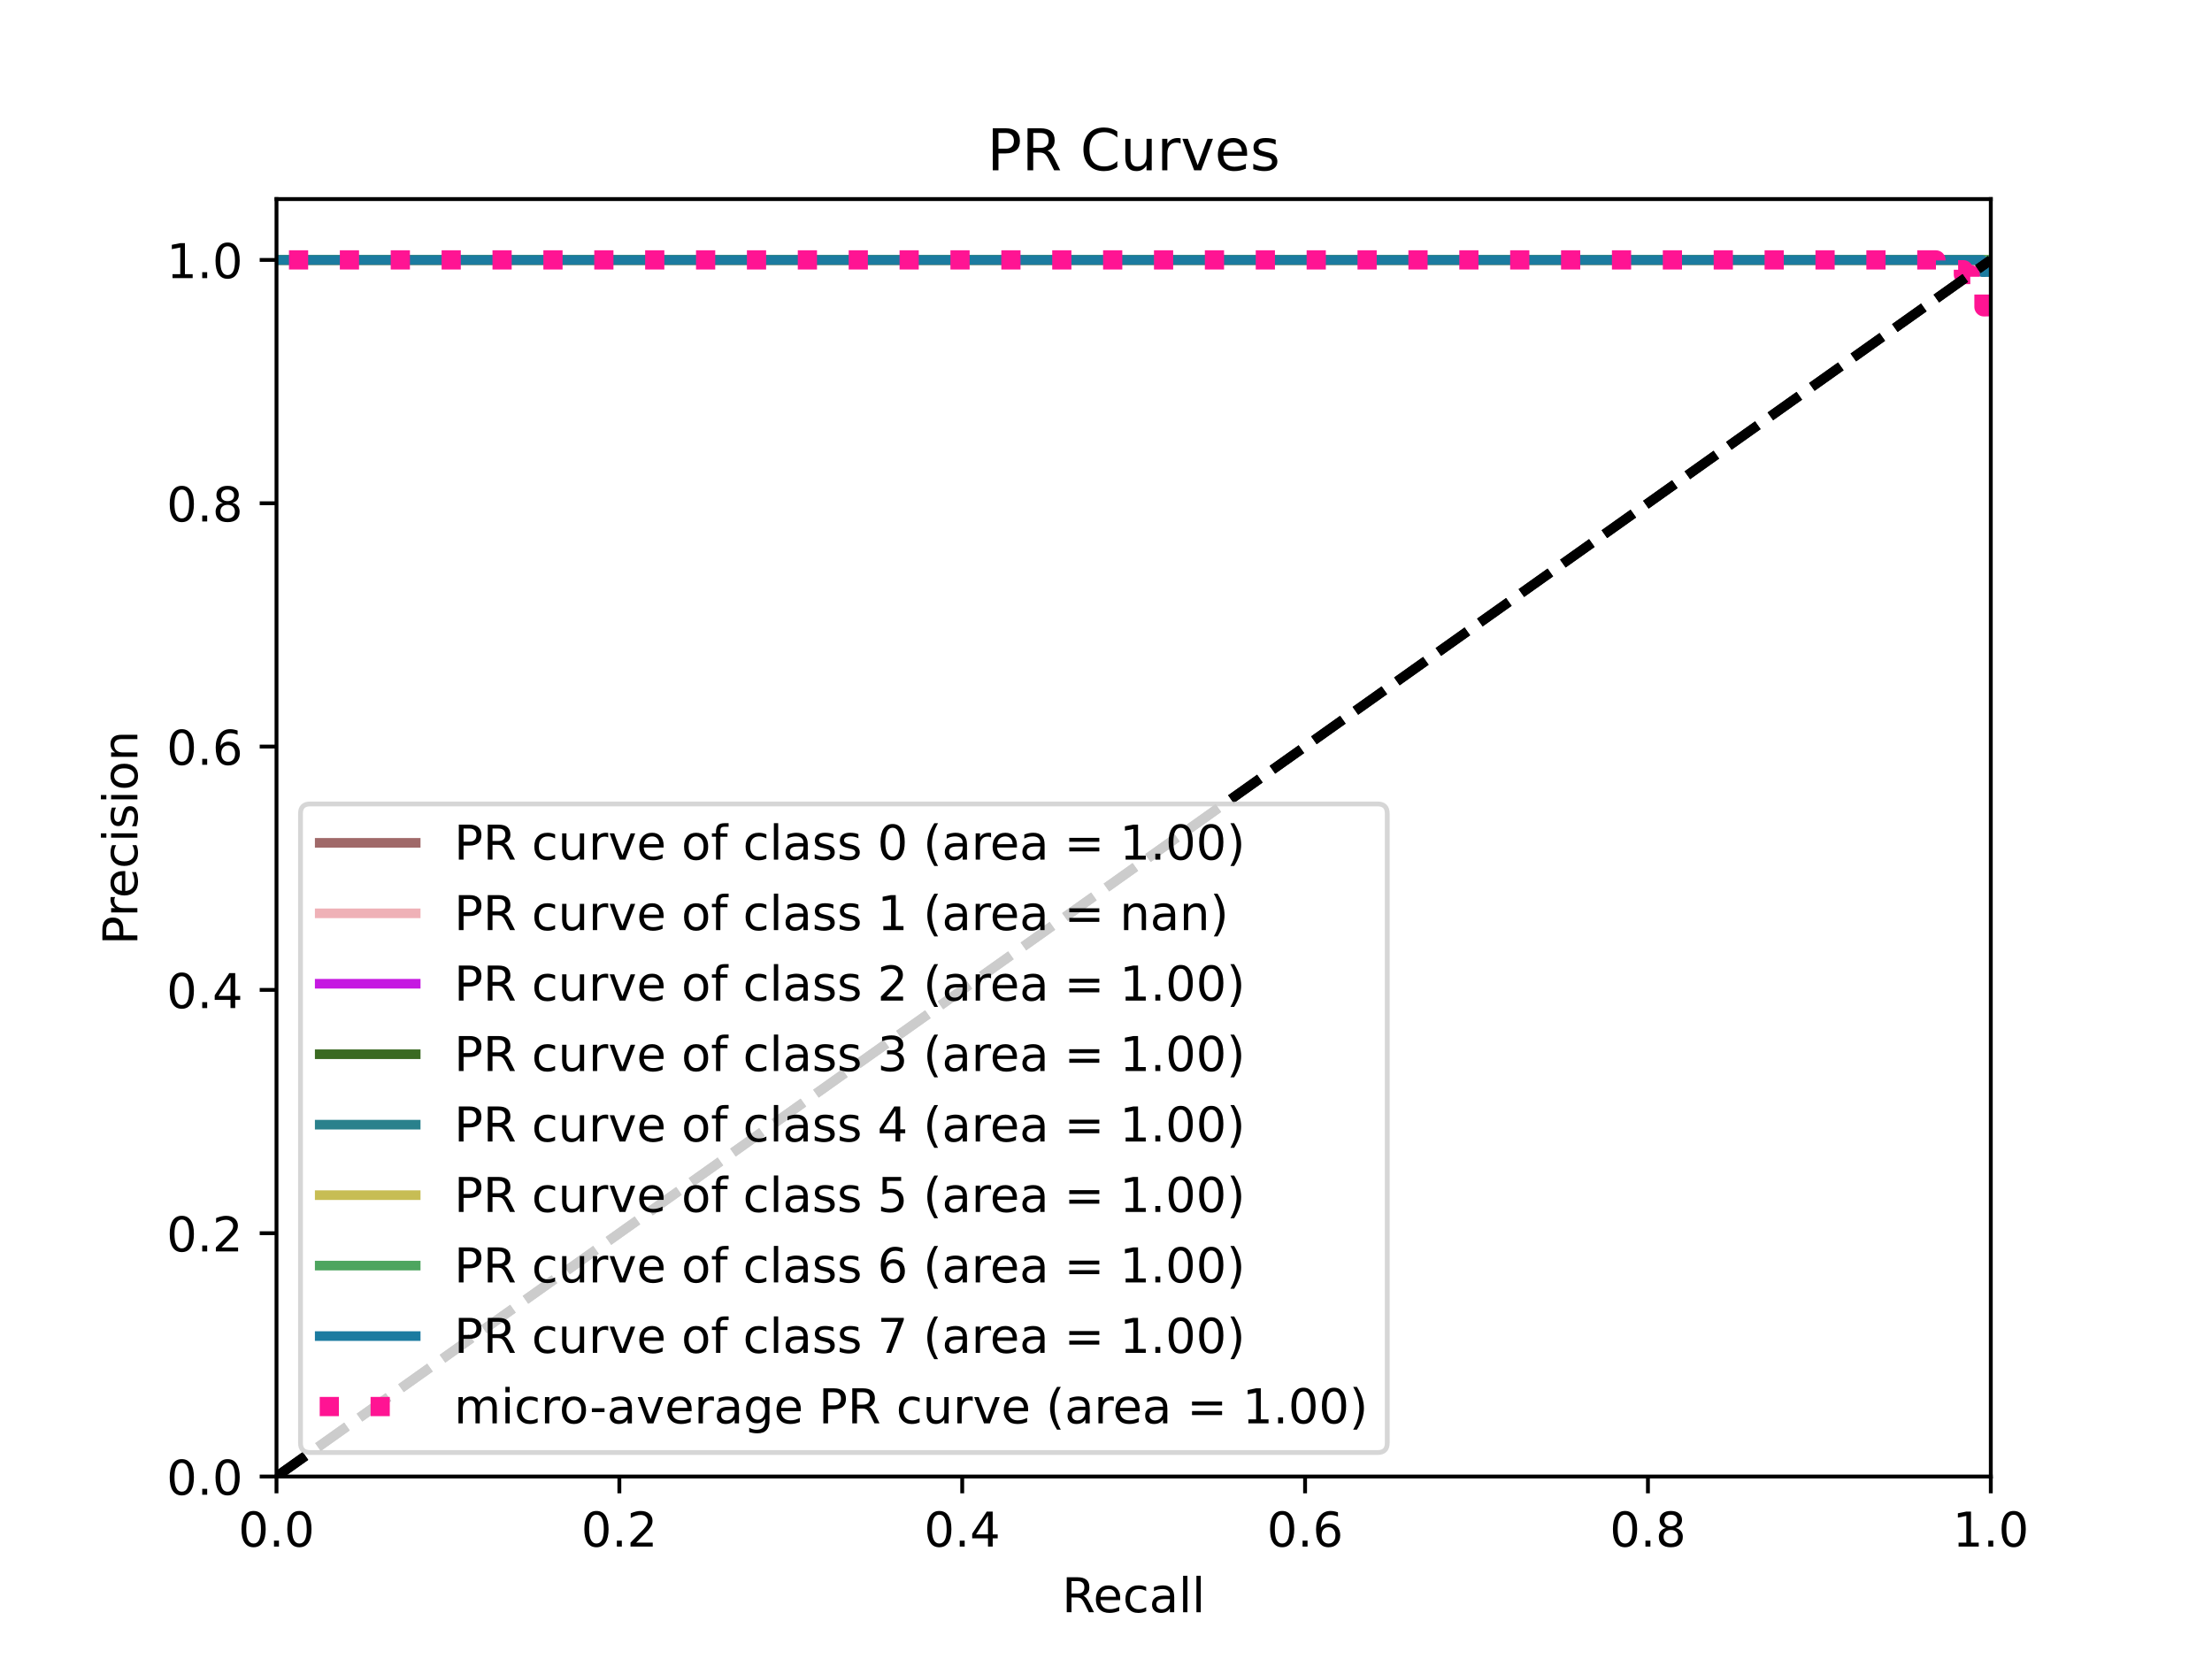 <?xml version="1.0" encoding="utf-8" standalone="no"?>
<!DOCTYPE svg PUBLIC "-//W3C//DTD SVG 1.1//EN"
  "http://www.w3.org/Graphics/SVG/1.1/DTD/svg11.dtd">
<!-- Created with matplotlib (https://matplotlib.org/) -->
<svg height="345.6pt" version="1.1" viewBox="0 0 460.8 345.6" width="460.8pt" xmlns="http://www.w3.org/2000/svg" xmlns:xlink="http://www.w3.org/1999/xlink">
 <defs>
  <style type="text/css">*{stroke-linecap:butt;stroke-linejoin:round;}</style>
 </defs>
 <g id="figure_1">
  <g id="patch_1">
   <path d="M 0 345.6 
L 460.8 345.6 
L 460.8 0 
L 0 0 
z
" style="fill:#ffffff;"/>
  </g>
  <g id="axes_1">
   <g id="patch_2">
    <path d="M 57.6 307.584 
L 414.72 307.584 
L 414.72 41.472 
L 57.6 41.472 
z
" style="fill:#ffffff;"/>
   </g>
   <g id="matplotlib.axis_1">
    <g id="xtick_1">
     <g id="line2d_1">
      <defs>
       <path d="M 0 0 
L 0 3.5 
" id="m4d5813339a" style="stroke:#000000;stroke-width:0.8;"/>
      </defs>
      <g>
       <use style="stroke:#000000;stroke-width:0.8;" x="57.6" xlink:href="#m4d5813339a" y="307.584"/>
      </g>
     </g>
     <g id="text_1">
      <!-- 0.0 -->
      <g transform="translate(49.648 322.182)scale(0.1 -0.1)">
       <defs>
        <path d="M 31.781 66.406 
Q 24.172 66.406 20.328 58.906 
Q 16.5 51.422 16.5 36.375 
Q 16.5 21.391 20.328 13.891 
Q 24.172 6.391 31.781 6.391 
Q 39.453 6.391 43.281 13.891 
Q 47.125 21.391 47.125 36.375 
Q 47.125 51.422 43.281 58.906 
Q 39.453 66.406 31.781 66.406 
z
M 31.781 74.219 
Q 44.047 74.219 50.516 64.516 
Q 56.984 54.828 56.984 36.375 
Q 56.984 17.969 50.516 8.266 
Q 44.047 -1.422 31.781 -1.422 
Q 19.531 -1.422 13.062 8.266 
Q 6.594 17.969 6.594 36.375 
Q 6.594 54.828 13.062 64.516 
Q 19.531 74.219 31.781 74.219 
z
" id="DejaVuSans-48"/>
        <path d="M 10.688 12.406 
L 21 12.406 
L 21 0 
L 10.688 0 
z
" id="DejaVuSans-46"/>
       </defs>
       <use xlink:href="#DejaVuSans-48"/>
       <use x="63.623" xlink:href="#DejaVuSans-46"/>
       <use x="95.41" xlink:href="#DejaVuSans-48"/>
      </g>
     </g>
    </g>
    <g id="xtick_2">
     <g id="line2d_2">
      <g>
       <use style="stroke:#000000;stroke-width:0.8;" x="129.024" xlink:href="#m4d5813339a" y="307.584"/>
      </g>
     </g>
     <g id="text_2">
      <!-- 0.2 -->
      <g transform="translate(121.072 322.182)scale(0.1 -0.1)">
       <defs>
        <path d="M 19.188 8.297 
L 53.609 8.297 
L 53.609 0 
L 7.328 0 
L 7.328 8.297 
Q 12.938 14.109 22.625 23.891 
Q 32.328 33.688 34.812 36.531 
Q 39.547 41.844 41.422 45.531 
Q 43.312 49.219 43.312 52.781 
Q 43.312 58.594 39.234 62.25 
Q 35.156 65.922 28.609 65.922 
Q 23.969 65.922 18.812 64.312 
Q 13.672 62.703 7.812 59.422 
L 7.812 69.391 
Q 13.766 71.781 18.938 73 
Q 24.125 74.219 28.422 74.219 
Q 39.75 74.219 46.484 68.547 
Q 53.219 62.891 53.219 53.422 
Q 53.219 48.922 51.531 44.891 
Q 49.859 40.875 45.406 35.406 
Q 44.188 33.984 37.641 27.219 
Q 31.109 20.453 19.188 8.297 
z
" id="DejaVuSans-50"/>
       </defs>
       <use xlink:href="#DejaVuSans-48"/>
       <use x="63.623" xlink:href="#DejaVuSans-46"/>
       <use x="95.41" xlink:href="#DejaVuSans-50"/>
      </g>
     </g>
    </g>
    <g id="xtick_3">
     <g id="line2d_3">
      <g>
       <use style="stroke:#000000;stroke-width:0.8;" x="200.448" xlink:href="#m4d5813339a" y="307.584"/>
      </g>
     </g>
     <g id="text_3">
      <!-- 0.4 -->
      <g transform="translate(192.496 322.182)scale(0.1 -0.1)">
       <defs>
        <path d="M 37.797 64.312 
L 12.891 25.391 
L 37.797 25.391 
z
M 35.203 72.906 
L 47.609 72.906 
L 47.609 25.391 
L 58.016 25.391 
L 58.016 17.188 
L 47.609 17.188 
L 47.609 0 
L 37.797 0 
L 37.797 17.188 
L 4.891 17.188 
L 4.891 26.703 
z
" id="DejaVuSans-52"/>
       </defs>
       <use xlink:href="#DejaVuSans-48"/>
       <use x="63.623" xlink:href="#DejaVuSans-46"/>
       <use x="95.41" xlink:href="#DejaVuSans-52"/>
      </g>
     </g>
    </g>
    <g id="xtick_4">
     <g id="line2d_4">
      <g>
       <use style="stroke:#000000;stroke-width:0.8;" x="271.872" xlink:href="#m4d5813339a" y="307.584"/>
      </g>
     </g>
     <g id="text_4">
      <!-- 0.6 -->
      <g transform="translate(263.92 322.182)scale(0.1 -0.1)">
       <defs>
        <path d="M 33.016 40.375 
Q 26.375 40.375 22.484 35.828 
Q 18.609 31.297 18.609 23.391 
Q 18.609 15.531 22.484 10.953 
Q 26.375 6.391 33.016 6.391 
Q 39.656 6.391 43.531 10.953 
Q 47.406 15.531 47.406 23.391 
Q 47.406 31.297 43.531 35.828 
Q 39.656 40.375 33.016 40.375 
z
M 52.594 71.297 
L 52.594 62.312 
Q 48.875 64.062 45.094 64.984 
Q 41.312 65.922 37.594 65.922 
Q 27.828 65.922 22.672 59.328 
Q 17.531 52.734 16.797 39.406 
Q 19.672 43.656 24.016 45.922 
Q 28.375 48.188 33.594 48.188 
Q 44.578 48.188 50.953 41.516 
Q 57.328 34.859 57.328 23.391 
Q 57.328 12.156 50.688 5.359 
Q 44.047 -1.422 33.016 -1.422 
Q 20.359 -1.422 13.672 8.266 
Q 6.984 17.969 6.984 36.375 
Q 6.984 53.656 15.188 63.938 
Q 23.391 74.219 37.203 74.219 
Q 40.922 74.219 44.703 73.484 
Q 48.484 72.75 52.594 71.297 
z
" id="DejaVuSans-54"/>
       </defs>
       <use xlink:href="#DejaVuSans-48"/>
       <use x="63.623" xlink:href="#DejaVuSans-46"/>
       <use x="95.41" xlink:href="#DejaVuSans-54"/>
      </g>
     </g>
    </g>
    <g id="xtick_5">
     <g id="line2d_5">
      <g>
       <use style="stroke:#000000;stroke-width:0.8;" x="343.296" xlink:href="#m4d5813339a" y="307.584"/>
      </g>
     </g>
     <g id="text_5">
      <!-- 0.8 -->
      <g transform="translate(335.344 322.182)scale(0.1 -0.1)">
       <defs>
        <path d="M 31.781 34.625 
Q 24.75 34.625 20.719 30.859 
Q 16.703 27.094 16.703 20.516 
Q 16.703 13.922 20.719 10.156 
Q 24.75 6.391 31.781 6.391 
Q 38.812 6.391 42.859 10.172 
Q 46.922 13.969 46.922 20.516 
Q 46.922 27.094 42.891 30.859 
Q 38.875 34.625 31.781 34.625 
z
M 21.922 38.812 
Q 15.578 40.375 12.031 44.719 
Q 8.5 49.078 8.5 55.328 
Q 8.5 64.062 14.719 69.141 
Q 20.953 74.219 31.781 74.219 
Q 42.672 74.219 48.875 69.141 
Q 55.078 64.062 55.078 55.328 
Q 55.078 49.078 51.531 44.719 
Q 48 40.375 41.703 38.812 
Q 48.828 37.156 52.797 32.312 
Q 56.781 27.484 56.781 20.516 
Q 56.781 9.906 50.312 4.234 
Q 43.844 -1.422 31.781 -1.422 
Q 19.734 -1.422 13.25 4.234 
Q 6.781 9.906 6.781 20.516 
Q 6.781 27.484 10.781 32.312 
Q 14.797 37.156 21.922 38.812 
z
M 18.312 54.391 
Q 18.312 48.734 21.844 45.562 
Q 25.391 42.391 31.781 42.391 
Q 38.141 42.391 41.719 45.562 
Q 45.312 48.734 45.312 54.391 
Q 45.312 60.062 41.719 63.234 
Q 38.141 66.406 31.781 66.406 
Q 25.391 66.406 21.844 63.234 
Q 18.312 60.062 18.312 54.391 
z
" id="DejaVuSans-56"/>
       </defs>
       <use xlink:href="#DejaVuSans-48"/>
       <use x="63.623" xlink:href="#DejaVuSans-46"/>
       <use x="95.41" xlink:href="#DejaVuSans-56"/>
      </g>
     </g>
    </g>
    <g id="xtick_6">
     <g id="line2d_6">
      <g>
       <use style="stroke:#000000;stroke-width:0.8;" x="414.72" xlink:href="#m4d5813339a" y="307.584"/>
      </g>
     </g>
     <g id="text_6">
      <!-- 1.0 -->
      <g transform="translate(406.768 322.182)scale(0.1 -0.1)">
       <defs>
        <path d="M 12.406 8.297 
L 28.516 8.297 
L 28.516 63.922 
L 10.984 60.406 
L 10.984 69.391 
L 28.422 72.906 
L 38.281 72.906 
L 38.281 8.297 
L 54.391 8.297 
L 54.391 0 
L 12.406 0 
z
" id="DejaVuSans-49"/>
       </defs>
       <use xlink:href="#DejaVuSans-49"/>
       <use x="63.623" xlink:href="#DejaVuSans-46"/>
       <use x="95.41" xlink:href="#DejaVuSans-48"/>
      </g>
     </g>
    </g>
    <g id="text_7">
     <!-- Recall -->
     <g transform="translate(221.243 335.861)scale(0.1 -0.1)">
      <defs>
       <path d="M 44.391 34.188 
Q 47.562 33.109 50.562 29.594 
Q 53.562 26.078 56.594 19.922 
L 66.609 0 
L 56 0 
L 46.688 18.703 
Q 43.062 26.031 39.672 28.422 
Q 36.281 30.812 30.422 30.812 
L 19.672 30.812 
L 19.672 0 
L 9.812 0 
L 9.812 72.906 
L 32.078 72.906 
Q 44.578 72.906 50.734 67.672 
Q 56.891 62.453 56.891 51.906 
Q 56.891 45.016 53.688 40.469 
Q 50.484 35.938 44.391 34.188 
z
M 19.672 64.797 
L 19.672 38.922 
L 32.078 38.922 
Q 39.203 38.922 42.844 42.219 
Q 46.484 45.516 46.484 51.906 
Q 46.484 58.297 42.844 61.547 
Q 39.203 64.797 32.078 64.797 
z
" id="DejaVuSans-82"/>
       <path d="M 56.203 29.594 
L 56.203 25.203 
L 14.891 25.203 
Q 15.484 15.922 20.484 11.062 
Q 25.484 6.203 34.422 6.203 
Q 39.594 6.203 44.453 7.469 
Q 49.312 8.734 54.109 11.281 
L 54.109 2.781 
Q 49.266 0.734 44.188 -0.344 
Q 39.109 -1.422 33.891 -1.422 
Q 20.797 -1.422 13.156 6.188 
Q 5.516 13.812 5.516 26.812 
Q 5.516 40.234 12.766 48.109 
Q 20.016 56 32.328 56 
Q 43.359 56 49.781 48.891 
Q 56.203 41.797 56.203 29.594 
z
M 47.219 32.234 
Q 47.125 39.594 43.094 43.984 
Q 39.062 48.391 32.422 48.391 
Q 24.906 48.391 20.391 44.141 
Q 15.875 39.891 15.188 32.172 
z
" id="DejaVuSans-101"/>
       <path d="M 48.781 52.594 
L 48.781 44.188 
Q 44.969 46.297 41.141 47.344 
Q 37.312 48.391 33.406 48.391 
Q 24.656 48.391 19.812 42.844 
Q 14.984 37.312 14.984 27.297 
Q 14.984 17.281 19.812 11.734 
Q 24.656 6.203 33.406 6.203 
Q 37.312 6.203 41.141 7.25 
Q 44.969 8.297 48.781 10.406 
L 48.781 2.094 
Q 45.016 0.344 40.984 -0.531 
Q 36.969 -1.422 32.422 -1.422 
Q 20.062 -1.422 12.781 6.344 
Q 5.516 14.109 5.516 27.297 
Q 5.516 40.672 12.859 48.328 
Q 20.219 56 33.016 56 
Q 37.156 56 41.109 55.141 
Q 45.062 54.297 48.781 52.594 
z
" id="DejaVuSans-99"/>
       <path d="M 34.281 27.484 
Q 23.391 27.484 19.188 25 
Q 14.984 22.516 14.984 16.5 
Q 14.984 11.719 18.141 8.906 
Q 21.297 6.109 26.703 6.109 
Q 34.188 6.109 38.703 11.406 
Q 43.219 16.703 43.219 25.484 
L 43.219 27.484 
z
M 52.203 31.203 
L 52.203 0 
L 43.219 0 
L 43.219 8.297 
Q 40.141 3.328 35.547 0.953 
Q 30.953 -1.422 24.312 -1.422 
Q 15.922 -1.422 10.953 3.297 
Q 6 8.016 6 15.922 
Q 6 25.141 12.172 29.828 
Q 18.359 34.516 30.609 34.516 
L 43.219 34.516 
L 43.219 35.406 
Q 43.219 41.609 39.141 45 
Q 35.062 48.391 27.688 48.391 
Q 23 48.391 18.547 47.266 
Q 14.109 46.141 10.016 43.891 
L 10.016 52.203 
Q 14.938 54.109 19.578 55.047 
Q 24.219 56 28.609 56 
Q 40.484 56 46.344 49.844 
Q 52.203 43.703 52.203 31.203 
z
" id="DejaVuSans-97"/>
       <path d="M 9.422 75.984 
L 18.406 75.984 
L 18.406 0 
L 9.422 0 
z
" id="DejaVuSans-108"/>
      </defs>
      <use xlink:href="#DejaVuSans-82"/>
      <use x="64.982" xlink:href="#DejaVuSans-101"/>
      <use x="126.506" xlink:href="#DejaVuSans-99"/>
      <use x="181.486" xlink:href="#DejaVuSans-97"/>
      <use x="242.766" xlink:href="#DejaVuSans-108"/>
      <use x="270.549" xlink:href="#DejaVuSans-108"/>
     </g>
    </g>
   </g>
   <g id="matplotlib.axis_2">
    <g id="ytick_1">
     <g id="line2d_7">
      <defs>
       <path d="M 0 0 
L -3.5 0 
" id="m4fab969010" style="stroke:#000000;stroke-width:0.8;"/>
      </defs>
      <g>
       <use style="stroke:#000000;stroke-width:0.8;" x="57.6" xlink:href="#m4fab969010" y="307.584"/>
      </g>
     </g>
     <g id="text_8">
      <!-- 0.0 -->
      <g transform="translate(34.697 311.383)scale(0.1 -0.1)">
       <use xlink:href="#DejaVuSans-48"/>
       <use x="63.623" xlink:href="#DejaVuSans-46"/>
       <use x="95.41" xlink:href="#DejaVuSans-48"/>
      </g>
     </g>
    </g>
    <g id="ytick_2">
     <g id="line2d_8">
      <g>
       <use style="stroke:#000000;stroke-width:0.8;" x="57.6" xlink:href="#m4fab969010" y="256.896"/>
      </g>
     </g>
     <g id="text_9">
      <!-- 0.2 -->
      <g transform="translate(34.697 260.695)scale(0.1 -0.1)">
       <use xlink:href="#DejaVuSans-48"/>
       <use x="63.623" xlink:href="#DejaVuSans-46"/>
       <use x="95.41" xlink:href="#DejaVuSans-50"/>
      </g>
     </g>
    </g>
    <g id="ytick_3">
     <g id="line2d_9">
      <g>
       <use style="stroke:#000000;stroke-width:0.8;" x="57.6" xlink:href="#m4fab969010" y="206.208"/>
      </g>
     </g>
     <g id="text_10">
      <!-- 0.4 -->
      <g transform="translate(34.697 210.007)scale(0.1 -0.1)">
       <use xlink:href="#DejaVuSans-48"/>
       <use x="63.623" xlink:href="#DejaVuSans-46"/>
       <use x="95.41" xlink:href="#DejaVuSans-52"/>
      </g>
     </g>
    </g>
    <g id="ytick_4">
     <g id="line2d_10">
      <g>
       <use style="stroke:#000000;stroke-width:0.8;" x="57.6" xlink:href="#m4fab969010" y="155.52"/>
      </g>
     </g>
     <g id="text_11">
      <!-- 0.6 -->
      <g transform="translate(34.697 159.319)scale(0.1 -0.1)">
       <use xlink:href="#DejaVuSans-48"/>
       <use x="63.623" xlink:href="#DejaVuSans-46"/>
       <use x="95.41" xlink:href="#DejaVuSans-54"/>
      </g>
     </g>
    </g>
    <g id="ytick_5">
     <g id="line2d_11">
      <g>
       <use style="stroke:#000000;stroke-width:0.8;" x="57.6" xlink:href="#m4fab969010" y="104.832"/>
      </g>
     </g>
     <g id="text_12">
      <!-- 0.8 -->
      <g transform="translate(34.697 108.631)scale(0.1 -0.1)">
       <use xlink:href="#DejaVuSans-48"/>
       <use x="63.623" xlink:href="#DejaVuSans-46"/>
       <use x="95.41" xlink:href="#DejaVuSans-56"/>
      </g>
     </g>
    </g>
    <g id="ytick_6">
     <g id="line2d_12">
      <g>
       <use style="stroke:#000000;stroke-width:0.8;" x="57.6" xlink:href="#m4fab969010" y="54.144"/>
      </g>
     </g>
     <g id="text_13">
      <!-- 1.0 -->
      <g transform="translate(34.697 57.943)scale(0.1 -0.1)">
       <use xlink:href="#DejaVuSans-49"/>
       <use x="63.623" xlink:href="#DejaVuSans-46"/>
       <use x="95.41" xlink:href="#DejaVuSans-48"/>
      </g>
     </g>
    </g>
    <g id="text_14">
     <!-- Precision -->
     <g transform="translate(28.617 196.835)rotate(-90)scale(0.1 -0.1)">
      <defs>
       <path d="M 19.672 64.797 
L 19.672 37.406 
L 32.078 37.406 
Q 38.969 37.406 42.719 40.969 
Q 46.484 44.531 46.484 51.125 
Q 46.484 57.672 42.719 61.234 
Q 38.969 64.797 32.078 64.797 
z
M 9.812 72.906 
L 32.078 72.906 
Q 44.344 72.906 50.609 67.359 
Q 56.891 61.812 56.891 51.125 
Q 56.891 40.328 50.609 34.812 
Q 44.344 29.297 32.078 29.297 
L 19.672 29.297 
L 19.672 0 
L 9.812 0 
z
" id="DejaVuSans-80"/>
       <path d="M 41.109 46.297 
Q 39.594 47.172 37.812 47.578 
Q 36.031 48 33.891 48 
Q 26.266 48 22.188 43.047 
Q 18.109 38.094 18.109 28.812 
L 18.109 0 
L 9.078 0 
L 9.078 54.688 
L 18.109 54.688 
L 18.109 46.188 
Q 20.953 51.172 25.484 53.578 
Q 30.031 56 36.531 56 
Q 37.453 56 38.578 55.875 
Q 39.703 55.766 41.062 55.516 
z
" id="DejaVuSans-114"/>
       <path d="M 9.422 54.688 
L 18.406 54.688 
L 18.406 0 
L 9.422 0 
z
M 9.422 75.984 
L 18.406 75.984 
L 18.406 64.594 
L 9.422 64.594 
z
" id="DejaVuSans-105"/>
       <path d="M 44.281 53.078 
L 44.281 44.578 
Q 40.484 46.531 36.375 47.5 
Q 32.281 48.484 27.875 48.484 
Q 21.188 48.484 17.844 46.438 
Q 14.5 44.391 14.5 40.281 
Q 14.5 37.156 16.891 35.375 
Q 19.281 33.594 26.516 31.984 
L 29.594 31.297 
Q 39.156 29.25 43.188 25.516 
Q 47.219 21.781 47.219 15.094 
Q 47.219 7.469 41.188 3.016 
Q 35.156 -1.422 24.609 -1.422 
Q 20.219 -1.422 15.453 -0.562 
Q 10.688 0.297 5.422 2 
L 5.422 11.281 
Q 10.406 8.688 15.234 7.391 
Q 20.062 6.109 24.812 6.109 
Q 31.156 6.109 34.562 8.281 
Q 37.984 10.453 37.984 14.406 
Q 37.984 18.062 35.516 20.016 
Q 33.062 21.969 24.703 23.781 
L 21.578 24.516 
Q 13.234 26.266 9.516 29.906 
Q 5.812 33.547 5.812 39.891 
Q 5.812 47.609 11.281 51.797 
Q 16.75 56 26.812 56 
Q 31.781 56 36.172 55.266 
Q 40.578 54.547 44.281 53.078 
z
" id="DejaVuSans-115"/>
       <path d="M 30.609 48.391 
Q 23.391 48.391 19.188 42.75 
Q 14.984 37.109 14.984 27.297 
Q 14.984 17.484 19.156 11.844 
Q 23.344 6.203 30.609 6.203 
Q 37.797 6.203 41.984 11.859 
Q 46.188 17.531 46.188 27.297 
Q 46.188 37.016 41.984 42.703 
Q 37.797 48.391 30.609 48.391 
z
M 30.609 56 
Q 42.328 56 49.016 48.375 
Q 55.719 40.766 55.719 27.297 
Q 55.719 13.875 49.016 6.219 
Q 42.328 -1.422 30.609 -1.422 
Q 18.844 -1.422 12.172 6.219 
Q 5.516 13.875 5.516 27.297 
Q 5.516 40.766 12.172 48.375 
Q 18.844 56 30.609 56 
z
" id="DejaVuSans-111"/>
       <path d="M 54.891 33.016 
L 54.891 0 
L 45.906 0 
L 45.906 32.719 
Q 45.906 40.484 42.875 44.328 
Q 39.844 48.188 33.797 48.188 
Q 26.516 48.188 22.312 43.547 
Q 18.109 38.922 18.109 30.906 
L 18.109 0 
L 9.078 0 
L 9.078 54.688 
L 18.109 54.688 
L 18.109 46.188 
Q 21.344 51.125 25.703 53.562 
Q 30.078 56 35.797 56 
Q 45.219 56 50.047 50.172 
Q 54.891 44.344 54.891 33.016 
z
" id="DejaVuSans-110"/>
      </defs>
      <use xlink:href="#DejaVuSans-80"/>
      <use x="58.553" xlink:href="#DejaVuSans-114"/>
      <use x="97.416" xlink:href="#DejaVuSans-101"/>
      <use x="158.939" xlink:href="#DejaVuSans-99"/>
      <use x="213.92" xlink:href="#DejaVuSans-105"/>
      <use x="241.703" xlink:href="#DejaVuSans-115"/>
      <use x="293.803" xlink:href="#DejaVuSans-105"/>
      <use x="321.586" xlink:href="#DejaVuSans-111"/>
      <use x="382.768" xlink:href="#DejaVuSans-110"/>
     </g>
    </g>
   </g>
   <g id="line2d_13">
    <path clip-path="url(#p926d61a1d0)" d="M 414.72 54.144 
L 390.912 54.144 
L 367.104 54.144 
L 343.296 54.144 
L 319.488 54.144 
L 295.68 54.144 
L 271.872 54.144 
L 248.064 54.144 
L 224.256 54.144 
L 200.448 54.144 
L 176.64 54.144 
L 152.832 54.144 
L 129.024 54.144 
L 105.216 54.144 
L 81.408 54.144 
L 57.6 54.144 
" style="fill:none;stroke:#a06969;stroke-linecap:square;stroke-width:2;"/>
   </g>
   <g id="line2d_14">
    <path clip-path="url(#p926d61a1d0)" d="M 57.6 54.144 
" style="fill:none;stroke:#efb1b7;stroke-linecap:square;stroke-width:2;"/>
   </g>
   <g id="line2d_15">
    <path clip-path="url(#p926d61a1d0)" d="M 414.72 54.144 
L 57.6 54.144 
" style="fill:none;stroke:#c518e1;stroke-linecap:square;stroke-width:2;"/>
   </g>
   <g id="line2d_16">
    <path clip-path="url(#p926d61a1d0)" d="M 414.72 54.144 
L 355.2 54.144 
L 295.68 54.144 
L 236.16 54.144 
L 176.64 54.144 
L 117.12 54.144 
L 57.6 54.144 
" style="fill:none;stroke:#3a6a21;stroke-linecap:square;stroke-width:2;"/>
   </g>
   <g id="line2d_17">
    <path clip-path="url(#p926d61a1d0)" d="M 414.72 54.144 
L 379.008 54.144 
L 343.296 54.144 
L 307.584 54.144 
L 271.872 54.144 
L 236.16 54.144 
L 200.448 54.144 
L 164.736 54.144 
L 129.024 54.144 
L 93.312 54.144 
L 57.6 54.144 
" style="fill:none;stroke:#2a818c;stroke-linecap:square;stroke-width:2;"/>
   </g>
   <g id="line2d_18">
    <path clip-path="url(#p926d61a1d0)" d="M 414.72 54.144 
L 395.924 54.144 
L 377.128 54.144 
L 358.333 54.144 
L 339.537 54.144 
L 320.741 54.144 
L 301.945 54.144 
L 283.149 54.144 
L 264.354 54.144 
L 245.558 54.144 
L 226.762 54.144 
L 207.966 54.144 
L 189.171 54.144 
L 170.375 54.144 
L 151.579 54.144 
L 132.783 54.144 
L 113.987 54.144 
L 95.192 54.144 
L 76.396 54.144 
L 57.6 54.144 
" style="fill:none;stroke:#c7bd54;stroke-linecap:square;stroke-width:2;"/>
   </g>
   <g id="line2d_19">
    <path clip-path="url(#p926d61a1d0)" d="M 414.72 54.144 
L 57.6 54.144 
" style="fill:none;stroke:#4da55f;stroke-linecap:square;stroke-width:2;"/>
   </g>
   <g id="line2d_20">
    <path clip-path="url(#p926d61a1d0)" d="M 414.72 56.678 
L 412.916 56.691 
L 412.916 54.144 
L 57.6 54.144 
L 57.6 54.144 
" style="fill:none;stroke:#1b7ba0;stroke-linecap:square;stroke-width:2;"/>
   </g>
   <g id="line2d_21">
    <path clip-path="url(#p926d61a1d0)" d="M 414.72 63.892 
L 413.292 63.929 
L 413.292 60.107 
L 411.863 60.131 
L 411.863 59.153 
L 410.435 59.173 
L 410.435 57.185 
L 409.006 57.197 
L 409.006 56.188 
L 403.292 56.221 
L 403.292 54.144 
L 57.6 54.144 
L 57.6 54.144 
" style="fill:none;stroke:#ff1493;stroke-dasharray:4,6.6;stroke-dashoffset:0;stroke-width:4;"/>
   </g>
   <g id="line2d_22">
    <path clip-path="url(#p926d61a1d0)" d="M 57.6 307.584 
L 414.72 54.144 
" style="fill:none;stroke:#000000;stroke-dasharray:7.4,3.2;stroke-dashoffset:0;stroke-width:2;"/>
   </g>
   <g id="line2d_23">
    <path clip-path="url(#p926d61a1d0)" d="M 57.6 307.584 
L 414.72 54.144 
" style="fill:none;stroke:#000000;stroke-dasharray:7.4,3.2;stroke-dashoffset:0;stroke-width:2;"/>
   </g>
   <g id="patch_3">
    <path d="M 57.6 307.584 
L 57.6 41.472 
" style="fill:none;stroke:#000000;stroke-linecap:square;stroke-linejoin:miter;stroke-width:0.8;"/>
   </g>
   <g id="patch_4">
    <path d="M 414.72 307.584 
L 414.72 41.472 
" style="fill:none;stroke:#000000;stroke-linecap:square;stroke-linejoin:miter;stroke-width:0.8;"/>
   </g>
   <g id="patch_5">
    <path d="M 57.6 307.584 
L 414.72 307.584 
" style="fill:none;stroke:#000000;stroke-linecap:square;stroke-linejoin:miter;stroke-width:0.8;"/>
   </g>
   <g id="patch_6">
    <path d="M 57.6 41.472 
L 414.72 41.472 
" style="fill:none;stroke:#000000;stroke-linecap:square;stroke-linejoin:miter;stroke-width:0.8;"/>
   </g>
   <g id="text_15">
    <!-- PR Curves -->
    <g transform="translate(205.639 35.472)scale(0.12 -0.12)">
     <defs>
      <path id="DejaVuSans-32"/>
      <path d="M 64.406 67.281 
L 64.406 56.891 
Q 59.422 61.531 53.781 63.812 
Q 48.141 66.109 41.797 66.109 
Q 29.297 66.109 22.656 58.469 
Q 16.016 50.828 16.016 36.375 
Q 16.016 21.969 22.656 14.328 
Q 29.297 6.688 41.797 6.688 
Q 48.141 6.688 53.781 8.984 
Q 59.422 11.281 64.406 15.922 
L 64.406 5.609 
Q 59.234 2.094 53.438 0.328 
Q 47.656 -1.422 41.219 -1.422 
Q 24.656 -1.422 15.125 8.703 
Q 5.609 18.844 5.609 36.375 
Q 5.609 53.953 15.125 64.078 
Q 24.656 74.219 41.219 74.219 
Q 47.75 74.219 53.531 72.484 
Q 59.328 70.75 64.406 67.281 
z
" id="DejaVuSans-67"/>
      <path d="M 8.5 21.578 
L 8.5 54.688 
L 17.484 54.688 
L 17.484 21.922 
Q 17.484 14.156 20.5 10.266 
Q 23.531 6.391 29.594 6.391 
Q 36.859 6.391 41.078 11.031 
Q 45.312 15.672 45.312 23.688 
L 45.312 54.688 
L 54.297 54.688 
L 54.297 0 
L 45.312 0 
L 45.312 8.406 
Q 42.047 3.422 37.719 1 
Q 33.406 -1.422 27.688 -1.422 
Q 18.266 -1.422 13.375 4.438 
Q 8.5 10.297 8.5 21.578 
z
M 31.109 56 
z
" id="DejaVuSans-117"/>
      <path d="M 2.984 54.688 
L 12.5 54.688 
L 29.594 8.797 
L 46.688 54.688 
L 56.203 54.688 
L 35.688 0 
L 23.484 0 
z
" id="DejaVuSans-118"/>
     </defs>
     <use xlink:href="#DejaVuSans-80"/>
     <use x="60.303" xlink:href="#DejaVuSans-82"/>
     <use x="129.785" xlink:href="#DejaVuSans-32"/>
     <use x="161.572" xlink:href="#DejaVuSans-67"/>
     <use x="231.396" xlink:href="#DejaVuSans-117"/>
     <use x="294.775" xlink:href="#DejaVuSans-114"/>
     <use x="335.889" xlink:href="#DejaVuSans-118"/>
     <use x="395.068" xlink:href="#DejaVuSans-101"/>
     <use x="456.592" xlink:href="#DejaVuSans-115"/>
    </g>
   </g>
   <g id="legend_1">
    <g id="patch_7">
     <path d="M 64.6 302.584 
L 286.989 302.584 
Q 288.989 302.584 288.989 300.584 
L 288.989 169.481 
Q 288.989 167.481 286.989 167.481 
L 64.6 167.481 
Q 62.6 167.481 62.6 169.481 
L 62.6 300.584 
Q 62.6 302.584 64.6 302.584 
z
" style="fill:#ffffff;opacity:0.8;stroke:#cccccc;stroke-linejoin:miter;"/>
    </g>
    <g id="line2d_24">
     <path d="M 66.6 175.579 
L 86.6 175.579 
" style="fill:none;stroke:#a06969;stroke-linecap:square;stroke-width:2;"/>
    </g>
    <g id="line2d_25"/>
    <g id="text_16">
     <!-- PR curve of class 0 (area = 1.00) -->
     <g transform="translate(94.6 179.079)scale(0.1 -0.1)">
      <defs>
       <path d="M 37.109 75.984 
L 37.109 68.5 
L 28.516 68.5 
Q 23.688 68.5 21.797 66.547 
Q 19.922 64.594 19.922 59.516 
L 19.922 54.688 
L 34.719 54.688 
L 34.719 47.703 
L 19.922 47.703 
L 19.922 0 
L 10.891 0 
L 10.891 47.703 
L 2.297 47.703 
L 2.297 54.688 
L 10.891 54.688 
L 10.891 58.5 
Q 10.891 67.625 15.141 71.797 
Q 19.391 75.984 28.609 75.984 
z
" id="DejaVuSans-102"/>
       <path d="M 31 75.875 
Q 24.469 64.656 21.281 53.656 
Q 18.109 42.672 18.109 31.391 
Q 18.109 20.125 21.312 9.062 
Q 24.516 -2 31 -13.188 
L 23.188 -13.188 
Q 15.875 -1.703 12.234 9.375 
Q 8.594 20.453 8.594 31.391 
Q 8.594 42.281 12.203 53.312 
Q 15.828 64.359 23.188 75.875 
z
" id="DejaVuSans-40"/>
       <path d="M 10.594 45.406 
L 73.188 45.406 
L 73.188 37.203 
L 10.594 37.203 
z
M 10.594 25.484 
L 73.188 25.484 
L 73.188 17.188 
L 10.594 17.188 
z
" id="DejaVuSans-61"/>
       <path d="M 8.016 75.875 
L 15.828 75.875 
Q 23.141 64.359 26.781 53.312 
Q 30.422 42.281 30.422 31.391 
Q 30.422 20.453 26.781 9.375 
Q 23.141 -1.703 15.828 -13.188 
L 8.016 -13.188 
Q 14.5 -2 17.703 9.062 
Q 20.906 20.125 20.906 31.391 
Q 20.906 42.672 17.703 53.656 
Q 14.5 64.656 8.016 75.875 
z
" id="DejaVuSans-41"/>
      </defs>
      <use xlink:href="#DejaVuSans-80"/>
      <use x="60.303" xlink:href="#DejaVuSans-82"/>
      <use x="129.785" xlink:href="#DejaVuSans-32"/>
      <use x="161.572" xlink:href="#DejaVuSans-99"/>
      <use x="216.553" xlink:href="#DejaVuSans-117"/>
      <use x="279.932" xlink:href="#DejaVuSans-114"/>
      <use x="321.045" xlink:href="#DejaVuSans-118"/>
      <use x="380.225" xlink:href="#DejaVuSans-101"/>
      <use x="441.748" xlink:href="#DejaVuSans-32"/>
      <use x="473.535" xlink:href="#DejaVuSans-111"/>
      <use x="534.717" xlink:href="#DejaVuSans-102"/>
      <use x="569.922" xlink:href="#DejaVuSans-32"/>
      <use x="601.709" xlink:href="#DejaVuSans-99"/>
      <use x="656.689" xlink:href="#DejaVuSans-108"/>
      <use x="684.473" xlink:href="#DejaVuSans-97"/>
      <use x="745.752" xlink:href="#DejaVuSans-115"/>
      <use x="797.852" xlink:href="#DejaVuSans-115"/>
      <use x="849.951" xlink:href="#DejaVuSans-32"/>
      <use x="881.738" xlink:href="#DejaVuSans-48"/>
      <use x="945.361" xlink:href="#DejaVuSans-32"/>
      <use x="977.148" xlink:href="#DejaVuSans-40"/>
      <use x="1016.162" xlink:href="#DejaVuSans-97"/>
      <use x="1077.441" xlink:href="#DejaVuSans-114"/>
      <use x="1116.305" xlink:href="#DejaVuSans-101"/>
      <use x="1177.828" xlink:href="#DejaVuSans-97"/>
      <use x="1239.107" xlink:href="#DejaVuSans-32"/>
      <use x="1270.895" xlink:href="#DejaVuSans-61"/>
      <use x="1354.684" xlink:href="#DejaVuSans-32"/>
      <use x="1386.471" xlink:href="#DejaVuSans-49"/>
      <use x="1450.094" xlink:href="#DejaVuSans-46"/>
      <use x="1481.881" xlink:href="#DejaVuSans-48"/>
      <use x="1545.504" xlink:href="#DejaVuSans-48"/>
      <use x="1609.127" xlink:href="#DejaVuSans-41"/>
     </g>
    </g>
    <g id="line2d_26">
     <path d="M 66.6 190.257 
L 86.6 190.257 
" style="fill:none;stroke:#efb1b7;stroke-linecap:square;stroke-width:2;"/>
    </g>
    <g id="line2d_27"/>
    <g id="text_17">
     <!-- PR curve of class 1 (area = nan) -->
     <g transform="translate(94.6 193.757)scale(0.1 -0.1)">
      <use xlink:href="#DejaVuSans-80"/>
      <use x="60.303" xlink:href="#DejaVuSans-82"/>
      <use x="129.785" xlink:href="#DejaVuSans-32"/>
      <use x="161.572" xlink:href="#DejaVuSans-99"/>
      <use x="216.553" xlink:href="#DejaVuSans-117"/>
      <use x="279.932" xlink:href="#DejaVuSans-114"/>
      <use x="321.045" xlink:href="#DejaVuSans-118"/>
      <use x="380.225" xlink:href="#DejaVuSans-101"/>
      <use x="441.748" xlink:href="#DejaVuSans-32"/>
      <use x="473.535" xlink:href="#DejaVuSans-111"/>
      <use x="534.717" xlink:href="#DejaVuSans-102"/>
      <use x="569.922" xlink:href="#DejaVuSans-32"/>
      <use x="601.709" xlink:href="#DejaVuSans-99"/>
      <use x="656.689" xlink:href="#DejaVuSans-108"/>
      <use x="684.473" xlink:href="#DejaVuSans-97"/>
      <use x="745.752" xlink:href="#DejaVuSans-115"/>
      <use x="797.852" xlink:href="#DejaVuSans-115"/>
      <use x="849.951" xlink:href="#DejaVuSans-32"/>
      <use x="881.738" xlink:href="#DejaVuSans-49"/>
      <use x="945.361" xlink:href="#DejaVuSans-32"/>
      <use x="977.148" xlink:href="#DejaVuSans-40"/>
      <use x="1016.162" xlink:href="#DejaVuSans-97"/>
      <use x="1077.441" xlink:href="#DejaVuSans-114"/>
      <use x="1116.305" xlink:href="#DejaVuSans-101"/>
      <use x="1177.828" xlink:href="#DejaVuSans-97"/>
      <use x="1239.107" xlink:href="#DejaVuSans-32"/>
      <use x="1270.895" xlink:href="#DejaVuSans-61"/>
      <use x="1354.684" xlink:href="#DejaVuSans-32"/>
      <use x="1386.471" xlink:href="#DejaVuSans-110"/>
      <use x="1449.85" xlink:href="#DejaVuSans-97"/>
      <use x="1511.129" xlink:href="#DejaVuSans-110"/>
      <use x="1574.508" xlink:href="#DejaVuSans-41"/>
     </g>
    </g>
    <g id="line2d_28">
     <path d="M 66.6 204.936 
L 86.6 204.936 
" style="fill:none;stroke:#c518e1;stroke-linecap:square;stroke-width:2;"/>
    </g>
    <g id="line2d_29"/>
    <g id="text_18">
     <!-- PR curve of class 2 (area = 1.00) -->
     <g transform="translate(94.6 208.436)scale(0.1 -0.1)">
      <use xlink:href="#DejaVuSans-80"/>
      <use x="60.303" xlink:href="#DejaVuSans-82"/>
      <use x="129.785" xlink:href="#DejaVuSans-32"/>
      <use x="161.572" xlink:href="#DejaVuSans-99"/>
      <use x="216.553" xlink:href="#DejaVuSans-117"/>
      <use x="279.932" xlink:href="#DejaVuSans-114"/>
      <use x="321.045" xlink:href="#DejaVuSans-118"/>
      <use x="380.225" xlink:href="#DejaVuSans-101"/>
      <use x="441.748" xlink:href="#DejaVuSans-32"/>
      <use x="473.535" xlink:href="#DejaVuSans-111"/>
      <use x="534.717" xlink:href="#DejaVuSans-102"/>
      <use x="569.922" xlink:href="#DejaVuSans-32"/>
      <use x="601.709" xlink:href="#DejaVuSans-99"/>
      <use x="656.689" xlink:href="#DejaVuSans-108"/>
      <use x="684.473" xlink:href="#DejaVuSans-97"/>
      <use x="745.752" xlink:href="#DejaVuSans-115"/>
      <use x="797.852" xlink:href="#DejaVuSans-115"/>
      <use x="849.951" xlink:href="#DejaVuSans-32"/>
      <use x="881.738" xlink:href="#DejaVuSans-50"/>
      <use x="945.361" xlink:href="#DejaVuSans-32"/>
      <use x="977.148" xlink:href="#DejaVuSans-40"/>
      <use x="1016.162" xlink:href="#DejaVuSans-97"/>
      <use x="1077.441" xlink:href="#DejaVuSans-114"/>
      <use x="1116.305" xlink:href="#DejaVuSans-101"/>
      <use x="1177.828" xlink:href="#DejaVuSans-97"/>
      <use x="1239.107" xlink:href="#DejaVuSans-32"/>
      <use x="1270.895" xlink:href="#DejaVuSans-61"/>
      <use x="1354.684" xlink:href="#DejaVuSans-32"/>
      <use x="1386.471" xlink:href="#DejaVuSans-49"/>
      <use x="1450.094" xlink:href="#DejaVuSans-46"/>
      <use x="1481.881" xlink:href="#DejaVuSans-48"/>
      <use x="1545.504" xlink:href="#DejaVuSans-48"/>
      <use x="1609.127" xlink:href="#DejaVuSans-41"/>
     </g>
    </g>
    <g id="line2d_30">
     <path d="M 66.6 219.614 
L 86.6 219.614 
" style="fill:none;stroke:#3a6a21;stroke-linecap:square;stroke-width:2;"/>
    </g>
    <g id="line2d_31"/>
    <g id="text_19">
     <!-- PR curve of class 3 (area = 1.00) -->
     <g transform="translate(94.6 223.114)scale(0.1 -0.1)">
      <defs>
       <path d="M 40.578 39.312 
Q 47.656 37.797 51.625 33 
Q 55.609 28.219 55.609 21.188 
Q 55.609 10.406 48.188 4.484 
Q 40.766 -1.422 27.094 -1.422 
Q 22.516 -1.422 17.656 -0.516 
Q 12.797 0.391 7.625 2.203 
L 7.625 11.719 
Q 11.719 9.328 16.594 8.109 
Q 21.484 6.891 26.812 6.891 
Q 36.078 6.891 40.938 10.547 
Q 45.797 14.203 45.797 21.188 
Q 45.797 27.641 41.281 31.266 
Q 36.766 34.906 28.719 34.906 
L 20.219 34.906 
L 20.219 43.016 
L 29.109 43.016 
Q 36.375 43.016 40.234 45.922 
Q 44.094 48.828 44.094 54.297 
Q 44.094 59.906 40.109 62.906 
Q 36.141 65.922 28.719 65.922 
Q 24.656 65.922 20.016 65.031 
Q 15.375 64.156 9.812 62.312 
L 9.812 71.094 
Q 15.438 72.656 20.344 73.438 
Q 25.25 74.219 29.594 74.219 
Q 40.828 74.219 47.359 69.109 
Q 53.906 64.016 53.906 55.328 
Q 53.906 49.266 50.438 45.094 
Q 46.969 40.922 40.578 39.312 
z
" id="DejaVuSans-51"/>
      </defs>
      <use xlink:href="#DejaVuSans-80"/>
      <use x="60.303" xlink:href="#DejaVuSans-82"/>
      <use x="129.785" xlink:href="#DejaVuSans-32"/>
      <use x="161.572" xlink:href="#DejaVuSans-99"/>
      <use x="216.553" xlink:href="#DejaVuSans-117"/>
      <use x="279.932" xlink:href="#DejaVuSans-114"/>
      <use x="321.045" xlink:href="#DejaVuSans-118"/>
      <use x="380.225" xlink:href="#DejaVuSans-101"/>
      <use x="441.748" xlink:href="#DejaVuSans-32"/>
      <use x="473.535" xlink:href="#DejaVuSans-111"/>
      <use x="534.717" xlink:href="#DejaVuSans-102"/>
      <use x="569.922" xlink:href="#DejaVuSans-32"/>
      <use x="601.709" xlink:href="#DejaVuSans-99"/>
      <use x="656.689" xlink:href="#DejaVuSans-108"/>
      <use x="684.473" xlink:href="#DejaVuSans-97"/>
      <use x="745.752" xlink:href="#DejaVuSans-115"/>
      <use x="797.852" xlink:href="#DejaVuSans-115"/>
      <use x="849.951" xlink:href="#DejaVuSans-32"/>
      <use x="881.738" xlink:href="#DejaVuSans-51"/>
      <use x="945.361" xlink:href="#DejaVuSans-32"/>
      <use x="977.148" xlink:href="#DejaVuSans-40"/>
      <use x="1016.162" xlink:href="#DejaVuSans-97"/>
      <use x="1077.441" xlink:href="#DejaVuSans-114"/>
      <use x="1116.305" xlink:href="#DejaVuSans-101"/>
      <use x="1177.828" xlink:href="#DejaVuSans-97"/>
      <use x="1239.107" xlink:href="#DejaVuSans-32"/>
      <use x="1270.895" xlink:href="#DejaVuSans-61"/>
      <use x="1354.684" xlink:href="#DejaVuSans-32"/>
      <use x="1386.471" xlink:href="#DejaVuSans-49"/>
      <use x="1450.094" xlink:href="#DejaVuSans-46"/>
      <use x="1481.881" xlink:href="#DejaVuSans-48"/>
      <use x="1545.504" xlink:href="#DejaVuSans-48"/>
      <use x="1609.127" xlink:href="#DejaVuSans-41"/>
     </g>
    </g>
    <g id="line2d_32">
     <path d="M 66.6 234.292 
L 86.6 234.292 
" style="fill:none;stroke:#2a818c;stroke-linecap:square;stroke-width:2;"/>
    </g>
    <g id="line2d_33"/>
    <g id="text_20">
     <!-- PR curve of class 4 (area = 1.00) -->
     <g transform="translate(94.6 237.792)scale(0.1 -0.1)">
      <use xlink:href="#DejaVuSans-80"/>
      <use x="60.303" xlink:href="#DejaVuSans-82"/>
      <use x="129.785" xlink:href="#DejaVuSans-32"/>
      <use x="161.572" xlink:href="#DejaVuSans-99"/>
      <use x="216.553" xlink:href="#DejaVuSans-117"/>
      <use x="279.932" xlink:href="#DejaVuSans-114"/>
      <use x="321.045" xlink:href="#DejaVuSans-118"/>
      <use x="380.225" xlink:href="#DejaVuSans-101"/>
      <use x="441.748" xlink:href="#DejaVuSans-32"/>
      <use x="473.535" xlink:href="#DejaVuSans-111"/>
      <use x="534.717" xlink:href="#DejaVuSans-102"/>
      <use x="569.922" xlink:href="#DejaVuSans-32"/>
      <use x="601.709" xlink:href="#DejaVuSans-99"/>
      <use x="656.689" xlink:href="#DejaVuSans-108"/>
      <use x="684.473" xlink:href="#DejaVuSans-97"/>
      <use x="745.752" xlink:href="#DejaVuSans-115"/>
      <use x="797.852" xlink:href="#DejaVuSans-115"/>
      <use x="849.951" xlink:href="#DejaVuSans-32"/>
      <use x="881.738" xlink:href="#DejaVuSans-52"/>
      <use x="945.361" xlink:href="#DejaVuSans-32"/>
      <use x="977.148" xlink:href="#DejaVuSans-40"/>
      <use x="1016.162" xlink:href="#DejaVuSans-97"/>
      <use x="1077.441" xlink:href="#DejaVuSans-114"/>
      <use x="1116.305" xlink:href="#DejaVuSans-101"/>
      <use x="1177.828" xlink:href="#DejaVuSans-97"/>
      <use x="1239.107" xlink:href="#DejaVuSans-32"/>
      <use x="1270.895" xlink:href="#DejaVuSans-61"/>
      <use x="1354.684" xlink:href="#DejaVuSans-32"/>
      <use x="1386.471" xlink:href="#DejaVuSans-49"/>
      <use x="1450.094" xlink:href="#DejaVuSans-46"/>
      <use x="1481.881" xlink:href="#DejaVuSans-48"/>
      <use x="1545.504" xlink:href="#DejaVuSans-48"/>
      <use x="1609.127" xlink:href="#DejaVuSans-41"/>
     </g>
    </g>
    <g id="line2d_34">
     <path d="M 66.6 248.97 
L 86.6 248.97 
" style="fill:none;stroke:#c7bd54;stroke-linecap:square;stroke-width:2;"/>
    </g>
    <g id="line2d_35"/>
    <g id="text_21">
     <!-- PR curve of class 5 (area = 1.00) -->
     <g transform="translate(94.6 252.47)scale(0.1 -0.1)">
      <defs>
       <path d="M 10.797 72.906 
L 49.516 72.906 
L 49.516 64.594 
L 19.828 64.594 
L 19.828 46.734 
Q 21.969 47.469 24.109 47.828 
Q 26.266 48.188 28.422 48.188 
Q 40.625 48.188 47.75 41.5 
Q 54.891 34.812 54.891 23.391 
Q 54.891 11.625 47.562 5.094 
Q 40.234 -1.422 26.906 -1.422 
Q 22.312 -1.422 17.547 -0.641 
Q 12.797 0.141 7.719 1.703 
L 7.719 11.625 
Q 12.109 9.234 16.797 8.062 
Q 21.484 6.891 26.703 6.891 
Q 35.156 6.891 40.078 11.328 
Q 45.016 15.766 45.016 23.391 
Q 45.016 31 40.078 35.438 
Q 35.156 39.891 26.703 39.891 
Q 22.75 39.891 18.812 39.016 
Q 14.891 38.141 10.797 36.281 
z
" id="DejaVuSans-53"/>
      </defs>
      <use xlink:href="#DejaVuSans-80"/>
      <use x="60.303" xlink:href="#DejaVuSans-82"/>
      <use x="129.785" xlink:href="#DejaVuSans-32"/>
      <use x="161.572" xlink:href="#DejaVuSans-99"/>
      <use x="216.553" xlink:href="#DejaVuSans-117"/>
      <use x="279.932" xlink:href="#DejaVuSans-114"/>
      <use x="321.045" xlink:href="#DejaVuSans-118"/>
      <use x="380.225" xlink:href="#DejaVuSans-101"/>
      <use x="441.748" xlink:href="#DejaVuSans-32"/>
      <use x="473.535" xlink:href="#DejaVuSans-111"/>
      <use x="534.717" xlink:href="#DejaVuSans-102"/>
      <use x="569.922" xlink:href="#DejaVuSans-32"/>
      <use x="601.709" xlink:href="#DejaVuSans-99"/>
      <use x="656.689" xlink:href="#DejaVuSans-108"/>
      <use x="684.473" xlink:href="#DejaVuSans-97"/>
      <use x="745.752" xlink:href="#DejaVuSans-115"/>
      <use x="797.852" xlink:href="#DejaVuSans-115"/>
      <use x="849.951" xlink:href="#DejaVuSans-32"/>
      <use x="881.738" xlink:href="#DejaVuSans-53"/>
      <use x="945.361" xlink:href="#DejaVuSans-32"/>
      <use x="977.148" xlink:href="#DejaVuSans-40"/>
      <use x="1016.162" xlink:href="#DejaVuSans-97"/>
      <use x="1077.441" xlink:href="#DejaVuSans-114"/>
      <use x="1116.305" xlink:href="#DejaVuSans-101"/>
      <use x="1177.828" xlink:href="#DejaVuSans-97"/>
      <use x="1239.107" xlink:href="#DejaVuSans-32"/>
      <use x="1270.895" xlink:href="#DejaVuSans-61"/>
      <use x="1354.684" xlink:href="#DejaVuSans-32"/>
      <use x="1386.471" xlink:href="#DejaVuSans-49"/>
      <use x="1450.094" xlink:href="#DejaVuSans-46"/>
      <use x="1481.881" xlink:href="#DejaVuSans-48"/>
      <use x="1545.504" xlink:href="#DejaVuSans-48"/>
      <use x="1609.127" xlink:href="#DejaVuSans-41"/>
     </g>
    </g>
    <g id="line2d_36">
     <path d="M 66.6 263.648 
L 86.6 263.648 
" style="fill:none;stroke:#4da55f;stroke-linecap:square;stroke-width:2;"/>
    </g>
    <g id="line2d_37"/>
    <g id="text_22">
     <!-- PR curve of class 6 (area = 1.00) -->
     <g transform="translate(94.6 267.148)scale(0.1 -0.1)">
      <use xlink:href="#DejaVuSans-80"/>
      <use x="60.303" xlink:href="#DejaVuSans-82"/>
      <use x="129.785" xlink:href="#DejaVuSans-32"/>
      <use x="161.572" xlink:href="#DejaVuSans-99"/>
      <use x="216.553" xlink:href="#DejaVuSans-117"/>
      <use x="279.932" xlink:href="#DejaVuSans-114"/>
      <use x="321.045" xlink:href="#DejaVuSans-118"/>
      <use x="380.225" xlink:href="#DejaVuSans-101"/>
      <use x="441.748" xlink:href="#DejaVuSans-32"/>
      <use x="473.535" xlink:href="#DejaVuSans-111"/>
      <use x="534.717" xlink:href="#DejaVuSans-102"/>
      <use x="569.922" xlink:href="#DejaVuSans-32"/>
      <use x="601.709" xlink:href="#DejaVuSans-99"/>
      <use x="656.689" xlink:href="#DejaVuSans-108"/>
      <use x="684.473" xlink:href="#DejaVuSans-97"/>
      <use x="745.752" xlink:href="#DejaVuSans-115"/>
      <use x="797.852" xlink:href="#DejaVuSans-115"/>
      <use x="849.951" xlink:href="#DejaVuSans-32"/>
      <use x="881.738" xlink:href="#DejaVuSans-54"/>
      <use x="945.361" xlink:href="#DejaVuSans-32"/>
      <use x="977.148" xlink:href="#DejaVuSans-40"/>
      <use x="1016.162" xlink:href="#DejaVuSans-97"/>
      <use x="1077.441" xlink:href="#DejaVuSans-114"/>
      <use x="1116.305" xlink:href="#DejaVuSans-101"/>
      <use x="1177.828" xlink:href="#DejaVuSans-97"/>
      <use x="1239.107" xlink:href="#DejaVuSans-32"/>
      <use x="1270.895" xlink:href="#DejaVuSans-61"/>
      <use x="1354.684" xlink:href="#DejaVuSans-32"/>
      <use x="1386.471" xlink:href="#DejaVuSans-49"/>
      <use x="1450.094" xlink:href="#DejaVuSans-46"/>
      <use x="1481.881" xlink:href="#DejaVuSans-48"/>
      <use x="1545.504" xlink:href="#DejaVuSans-48"/>
      <use x="1609.127" xlink:href="#DejaVuSans-41"/>
     </g>
    </g>
    <g id="line2d_38">
     <path d="M 66.6 278.326 
L 86.6 278.326 
" style="fill:none;stroke:#1b7ba0;stroke-linecap:square;stroke-width:2;"/>
    </g>
    <g id="line2d_39"/>
    <g id="text_23">
     <!-- PR curve of class 7 (area = 1.00) -->
     <g transform="translate(94.6 281.826)scale(0.1 -0.1)">
      <defs>
       <path d="M 8.203 72.906 
L 55.078 72.906 
L 55.078 68.703 
L 28.609 0 
L 18.312 0 
L 43.219 64.594 
L 8.203 64.594 
z
" id="DejaVuSans-55"/>
      </defs>
      <use xlink:href="#DejaVuSans-80"/>
      <use x="60.303" xlink:href="#DejaVuSans-82"/>
      <use x="129.785" xlink:href="#DejaVuSans-32"/>
      <use x="161.572" xlink:href="#DejaVuSans-99"/>
      <use x="216.553" xlink:href="#DejaVuSans-117"/>
      <use x="279.932" xlink:href="#DejaVuSans-114"/>
      <use x="321.045" xlink:href="#DejaVuSans-118"/>
      <use x="380.225" xlink:href="#DejaVuSans-101"/>
      <use x="441.748" xlink:href="#DejaVuSans-32"/>
      <use x="473.535" xlink:href="#DejaVuSans-111"/>
      <use x="534.717" xlink:href="#DejaVuSans-102"/>
      <use x="569.922" xlink:href="#DejaVuSans-32"/>
      <use x="601.709" xlink:href="#DejaVuSans-99"/>
      <use x="656.689" xlink:href="#DejaVuSans-108"/>
      <use x="684.473" xlink:href="#DejaVuSans-97"/>
      <use x="745.752" xlink:href="#DejaVuSans-115"/>
      <use x="797.852" xlink:href="#DejaVuSans-115"/>
      <use x="849.951" xlink:href="#DejaVuSans-32"/>
      <use x="881.738" xlink:href="#DejaVuSans-55"/>
      <use x="945.361" xlink:href="#DejaVuSans-32"/>
      <use x="977.148" xlink:href="#DejaVuSans-40"/>
      <use x="1016.162" xlink:href="#DejaVuSans-97"/>
      <use x="1077.441" xlink:href="#DejaVuSans-114"/>
      <use x="1116.305" xlink:href="#DejaVuSans-101"/>
      <use x="1177.828" xlink:href="#DejaVuSans-97"/>
      <use x="1239.107" xlink:href="#DejaVuSans-32"/>
      <use x="1270.895" xlink:href="#DejaVuSans-61"/>
      <use x="1354.684" xlink:href="#DejaVuSans-32"/>
      <use x="1386.471" xlink:href="#DejaVuSans-49"/>
      <use x="1450.094" xlink:href="#DejaVuSans-46"/>
      <use x="1481.881" xlink:href="#DejaVuSans-48"/>
      <use x="1545.504" xlink:href="#DejaVuSans-48"/>
      <use x="1609.127" xlink:href="#DejaVuSans-41"/>
     </g>
    </g>
    <g id="line2d_40">
     <path d="M 66.6 293.004 
L 86.6 293.004 
" style="fill:none;stroke:#ff1493;stroke-dasharray:4,6.6;stroke-dashoffset:0;stroke-width:4;"/>
    </g>
    <g id="line2d_41"/>
    <g id="text_24">
     <!-- micro-average PR curve (area = 1.00) -->
     <g transform="translate(94.6 296.504)scale(0.1 -0.1)">
      <defs>
       <path d="M 52 44.188 
Q 55.375 50.25 60.062 53.125 
Q 64.75 56 71.094 56 
Q 79.641 56 84.281 50.016 
Q 88.922 44.047 88.922 33.016 
L 88.922 0 
L 79.891 0 
L 79.891 32.719 
Q 79.891 40.578 77.094 44.375 
Q 74.312 48.188 68.609 48.188 
Q 61.625 48.188 57.562 43.547 
Q 53.516 38.922 53.516 30.906 
L 53.516 0 
L 44.484 0 
L 44.484 32.719 
Q 44.484 40.625 41.703 44.406 
Q 38.922 48.188 33.109 48.188 
Q 26.219 48.188 22.156 43.531 
Q 18.109 38.875 18.109 30.906 
L 18.109 0 
L 9.078 0 
L 9.078 54.688 
L 18.109 54.688 
L 18.109 46.188 
Q 21.188 51.219 25.484 53.609 
Q 29.781 56 35.688 56 
Q 41.656 56 45.828 52.969 
Q 50 49.953 52 44.188 
z
" id="DejaVuSans-109"/>
       <path d="M 4.891 31.391 
L 31.203 31.391 
L 31.203 23.391 
L 4.891 23.391 
z
" id="DejaVuSans-45"/>
       <path d="M 45.406 27.984 
Q 45.406 37.75 41.375 43.109 
Q 37.359 48.484 30.078 48.484 
Q 22.859 48.484 18.828 43.109 
Q 14.797 37.75 14.797 27.984 
Q 14.797 18.266 18.828 12.891 
Q 22.859 7.516 30.078 7.516 
Q 37.359 7.516 41.375 12.891 
Q 45.406 18.266 45.406 27.984 
z
M 54.391 6.781 
Q 54.391 -7.172 48.188 -13.984 
Q 42 -20.797 29.203 -20.797 
Q 24.469 -20.797 20.266 -20.094 
Q 16.062 -19.391 12.109 -17.922 
L 12.109 -9.188 
Q 16.062 -11.328 19.922 -12.344 
Q 23.781 -13.375 27.781 -13.375 
Q 36.625 -13.375 41.016 -8.766 
Q 45.406 -4.156 45.406 5.172 
L 45.406 9.625 
Q 42.625 4.781 38.281 2.391 
Q 33.938 0 27.875 0 
Q 17.828 0 11.672 7.656 
Q 5.516 15.328 5.516 27.984 
Q 5.516 40.672 11.672 48.328 
Q 17.828 56 27.875 56 
Q 33.938 56 38.281 53.609 
Q 42.625 51.219 45.406 46.391 
L 45.406 54.688 
L 54.391 54.688 
z
" id="DejaVuSans-103"/>
      </defs>
      <use xlink:href="#DejaVuSans-109"/>
      <use x="97.412" xlink:href="#DejaVuSans-105"/>
      <use x="125.195" xlink:href="#DejaVuSans-99"/>
      <use x="180.176" xlink:href="#DejaVuSans-114"/>
      <use x="219.039" xlink:href="#DejaVuSans-111"/>
      <use x="282.096" xlink:href="#DejaVuSans-45"/>
      <use x="318.18" xlink:href="#DejaVuSans-97"/>
      <use x="379.459" xlink:href="#DejaVuSans-118"/>
      <use x="438.639" xlink:href="#DejaVuSans-101"/>
      <use x="500.162" xlink:href="#DejaVuSans-114"/>
      <use x="541.275" xlink:href="#DejaVuSans-97"/>
      <use x="602.555" xlink:href="#DejaVuSans-103"/>
      <use x="666.031" xlink:href="#DejaVuSans-101"/>
      <use x="727.555" xlink:href="#DejaVuSans-32"/>
      <use x="759.342" xlink:href="#DejaVuSans-80"/>
      <use x="819.645" xlink:href="#DejaVuSans-82"/>
      <use x="889.127" xlink:href="#DejaVuSans-32"/>
      <use x="920.914" xlink:href="#DejaVuSans-99"/>
      <use x="975.895" xlink:href="#DejaVuSans-117"/>
      <use x="1039.273" xlink:href="#DejaVuSans-114"/>
      <use x="1080.387" xlink:href="#DejaVuSans-118"/>
      <use x="1139.566" xlink:href="#DejaVuSans-101"/>
      <use x="1201.09" xlink:href="#DejaVuSans-32"/>
      <use x="1232.877" xlink:href="#DejaVuSans-40"/>
      <use x="1271.891" xlink:href="#DejaVuSans-97"/>
      <use x="1333.17" xlink:href="#DejaVuSans-114"/>
      <use x="1372.033" xlink:href="#DejaVuSans-101"/>
      <use x="1433.557" xlink:href="#DejaVuSans-97"/>
      <use x="1494.836" xlink:href="#DejaVuSans-32"/>
      <use x="1526.623" xlink:href="#DejaVuSans-61"/>
      <use x="1610.412" xlink:href="#DejaVuSans-32"/>
      <use x="1642.199" xlink:href="#DejaVuSans-49"/>
      <use x="1705.822" xlink:href="#DejaVuSans-46"/>
      <use x="1737.609" xlink:href="#DejaVuSans-48"/>
      <use x="1801.232" xlink:href="#DejaVuSans-48"/>
      <use x="1864.855" xlink:href="#DejaVuSans-41"/>
     </g>
    </g>
   </g>
  </g>
 </g>
 <defs>
  <clipPath id="p926d61a1d0">
   <rect height="266.112" width="357.12" x="57.6" y="41.472"/>
  </clipPath>
 </defs>
</svg>
